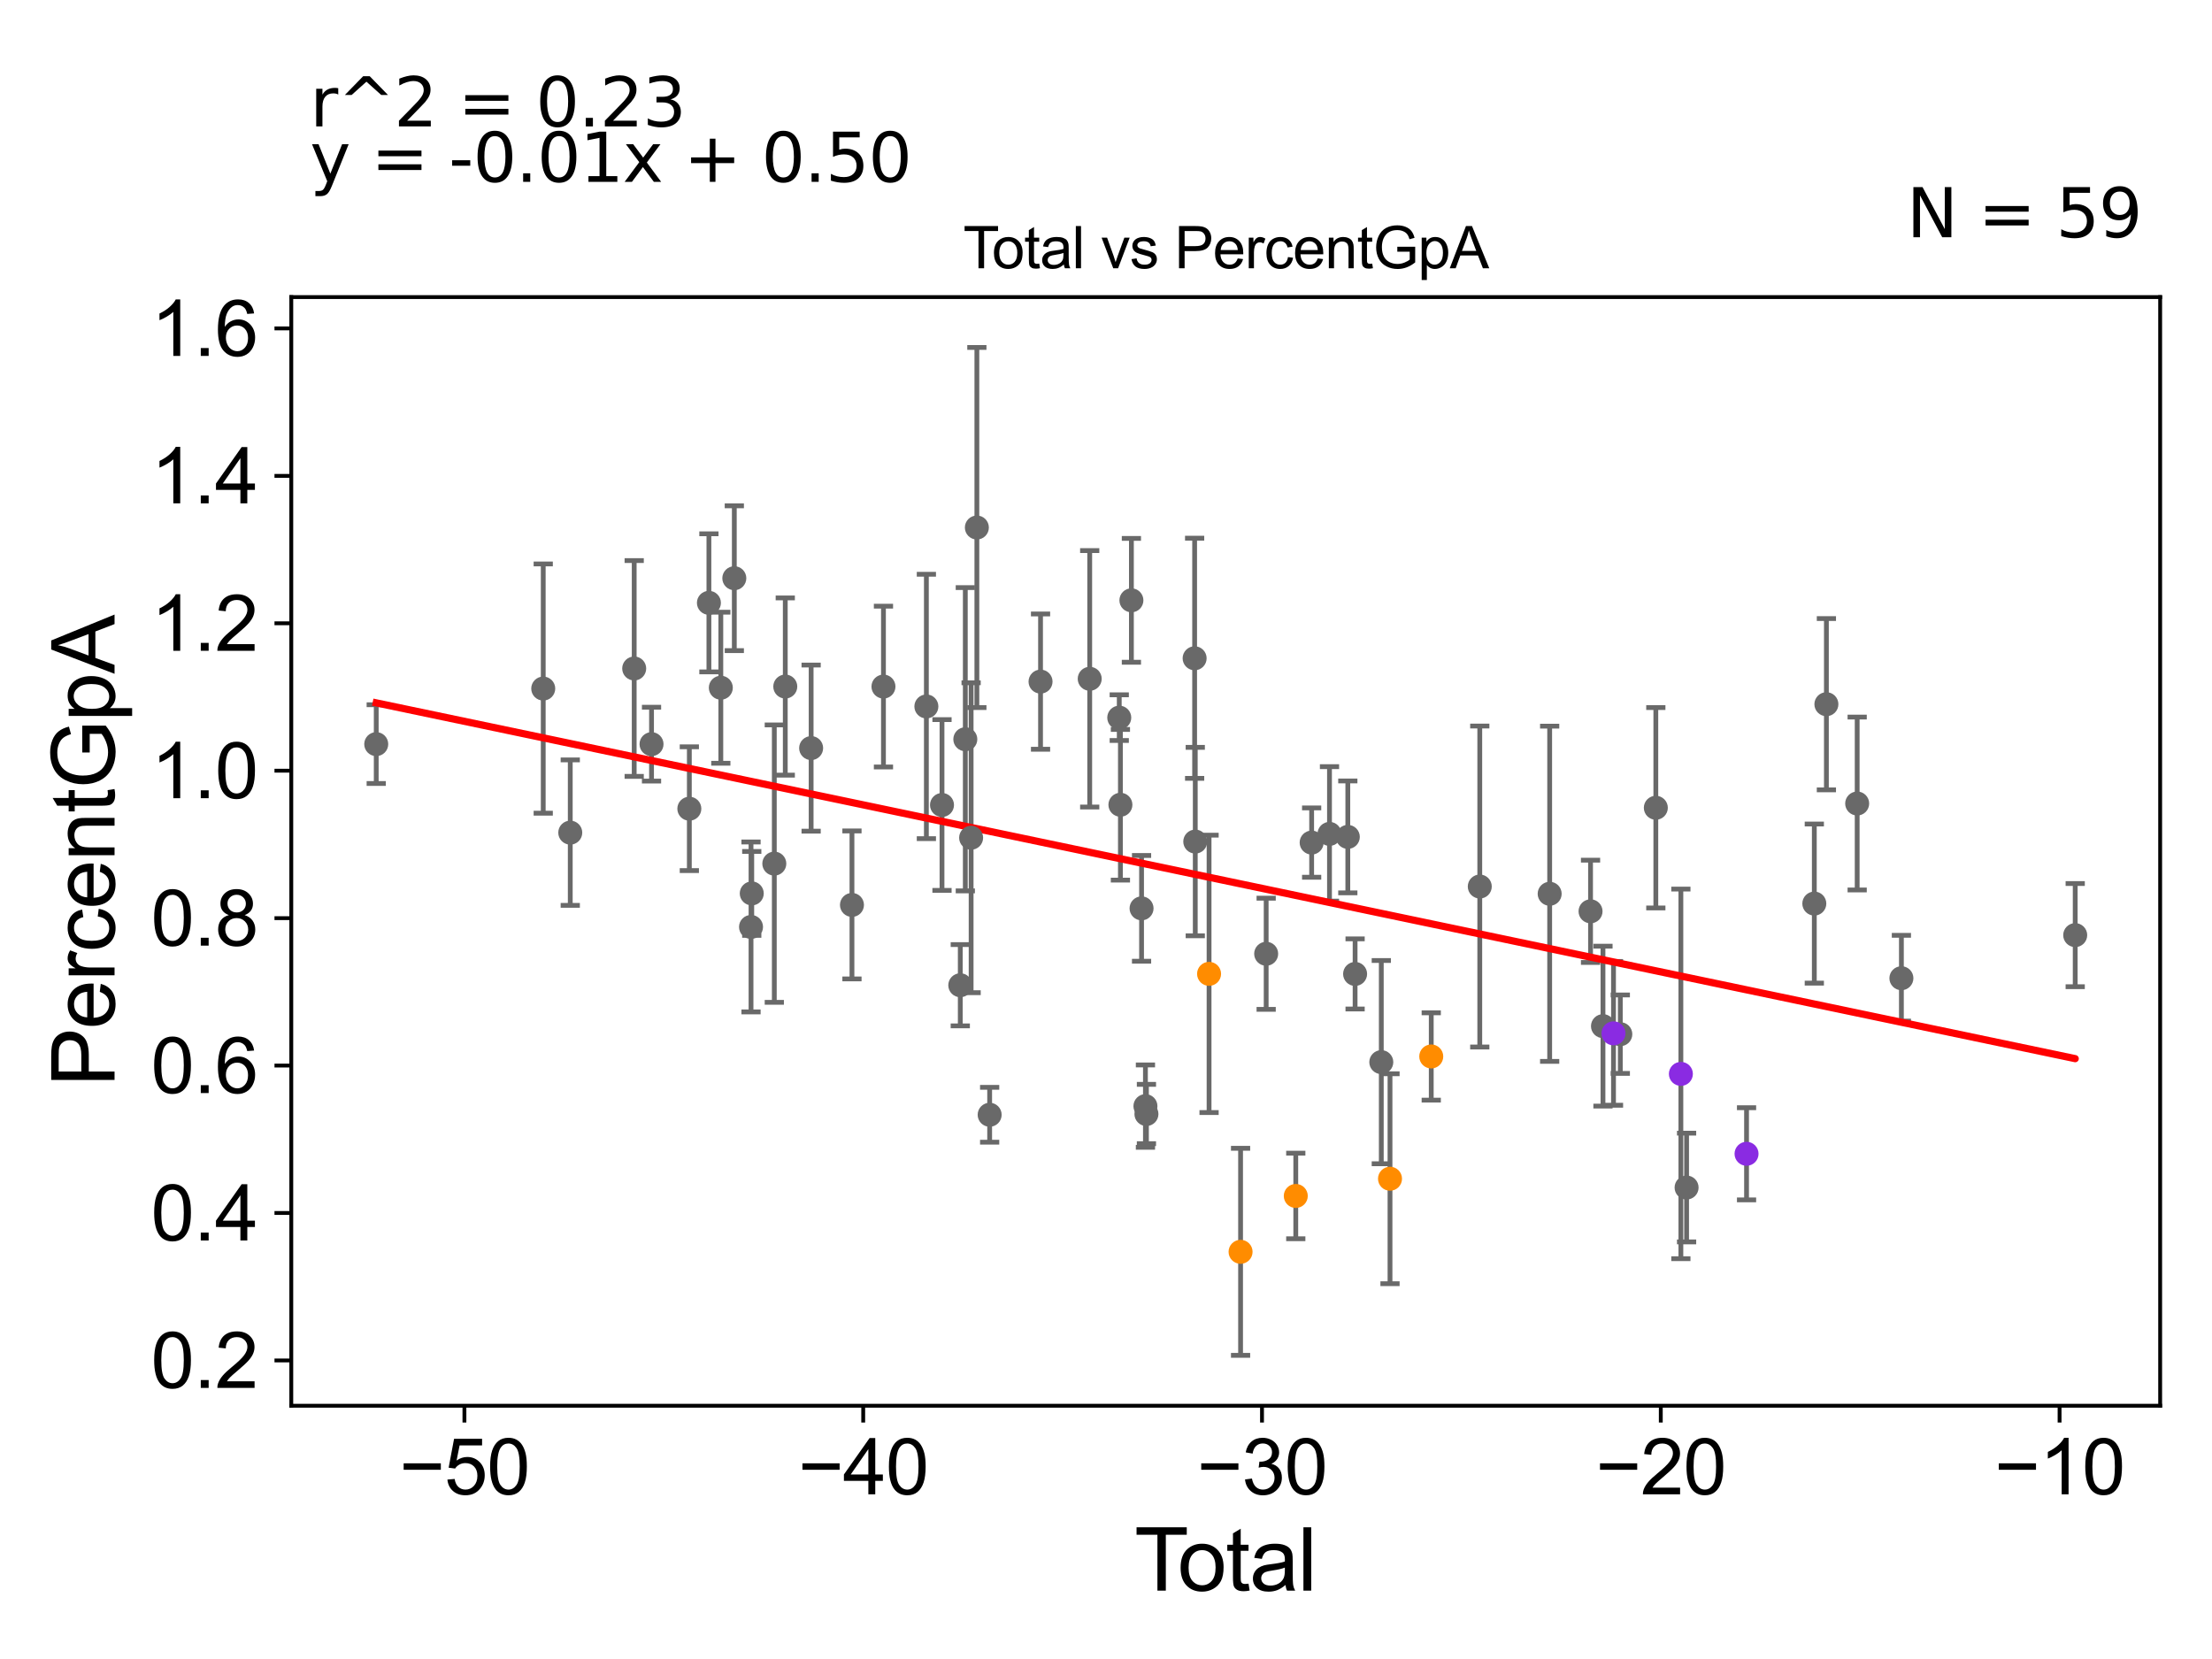 <?xml version="1.0" encoding="utf-8" standalone="no"?>
<!DOCTYPE svg PUBLIC "-//W3C//DTD SVG 1.1//EN"
  "http://www.w3.org/Graphics/SVG/1.1/DTD/svg11.dtd">
<svg xmlns:xlink="http://www.w3.org/1999/xlink" width="460.8pt" height="345.6pt" viewBox="0 0 460.8 345.6" xmlns="http://www.w3.org/2000/svg" version="1.1">
 <defs>
  <style type="text/css">*{stroke-linejoin: round; stroke-linecap: butt}</style>
 </defs>
 <g id="figure_1">
  <g id="patch_1">
   <path d="M 0 345.6 
L 460.8 345.6 
L 460.8 0 
L 0 0 
z
" style="fill: #ffffff"/>
  </g>
  <g id="axes_1">
   <g id="patch_2">
    <path d="M 60.68 292.84 
L 450 292.84 
L 450 61.886 
L 60.68 61.886 
z
" style="fill: #ffffff"/>
   </g>
   <g id="PathCollection_1">
    <defs>
     <path id="m634c1436ba" d="M 0 1.118 
C 0.297 1.118 0.581 1 0.791 0.791 
C 1 0.581 1.118 0.297 1.118 0 
C 1.118 -0.297 1 -0.581 0.791 -0.791 
C 0.581 -1 0.297 -1.118 0 -1.118 
C -0.297 -1.118 -0.581 -1 -0.791 -0.791 
C -1 -0.581 -1.118 -0.297 -1.118 0 
C -1.118 0.297 -1 0.581 -0.791 0.791 
C -0.581 1 -0.297 1.118 0 1.118 
z
" style="stroke: #696969"/>
    </defs>
    <g clip-path="url(#p49f1cdc181)">
     <use xlink:href="#m634c1436ba" x="78.376" y="155.015" style="fill: #696969; stroke: #696969"/>
     <use xlink:href="#m634c1436ba" x="235.692" y="125.057" style="fill: #696969; stroke: #696969"/>
     <use xlink:href="#m634c1436ba" x="237.807" y="189.227" style="fill: #696969; stroke: #696969"/>
     <use xlink:href="#m634c1436ba" x="396.096" y="203.781" style="fill: #696969; stroke: #696969"/>
     <use xlink:href="#m634c1436ba" x="238.824" y="232.071" style="fill: #696969; stroke: #696969"/>
     <use xlink:href="#m634c1436ba" x="248.863" y="137.132" style="fill: #696969; stroke: #696969"/>
     <use xlink:href="#m634c1436ba" x="248.996" y="175.317" style="fill: #696969; stroke: #696969"/>
     <use xlink:href="#m634c1436ba" x="263.766" y="198.688" style="fill: #696969; stroke: #696969"/>
     <use xlink:href="#m634c1436ba" x="273.24" y="175.524" style="fill: #696969; stroke: #696969"/>
     <use xlink:href="#m634c1436ba" x="276.958" y="173.715" style="fill: #696969; stroke: #696969"/>
     <use xlink:href="#m634c1436ba" x="280.774" y="174.341" style="fill: #696969; stroke: #696969"/>
     <use xlink:href="#m634c1436ba" x="233.402" y="167.646" style="fill: #696969; stroke: #696969"/>
     <use xlink:href="#m634c1436ba" x="282.292" y="202.89" style="fill: #696969; stroke: #696969"/>
     <use xlink:href="#m634c1436ba" x="308.264" y="184.68" style="fill: #696969; stroke: #696969"/>
     <use xlink:href="#m634c1436ba" x="322.824" y="186.19" style="fill: #696969; stroke: #696969"/>
     <use xlink:href="#m634c1436ba" x="331.339" y="189.844" style="fill: #696969; stroke: #696969"/>
     <use xlink:href="#m634c1436ba" x="333.929" y="213.762" style="fill: #696969; stroke: #696969"/>
     <use xlink:href="#m634c1436ba" x="337.541" y="215.44" style="fill: #696969; stroke: #696969"/>
     <use xlink:href="#m634c1436ba" x="344.939" y="168.273" style="fill: #696969; stroke: #696969"/>
     <use xlink:href="#m634c1436ba" x="351.347" y="247.387" style="fill: #696969; stroke: #696969"/>
     <use xlink:href="#m634c1436ba" x="377.955" y="188.233" style="fill: #696969; stroke: #696969"/>
     <use xlink:href="#m634c1436ba" x="380.471" y="146.699" style="fill: #696969; stroke: #696969"/>
     <use xlink:href="#m634c1436ba" x="386.883" y="167.387" style="fill: #696969; stroke: #696969"/>
     <use xlink:href="#m634c1436ba" x="287.749" y="221.26" style="fill: #696969; stroke: #696969"/>
     <use xlink:href="#m634c1436ba" x="233.162" y="149.499" style="fill: #696969; stroke: #696969"/>
     <use xlink:href="#m634c1436ba" x="238.615" y="230.427" style="fill: #696969; stroke: #696969"/>
     <use xlink:href="#m634c1436ba" x="216.764" y="141.991" style="fill: #696969; stroke: #696969"/>
     <use xlink:href="#m634c1436ba" x="113.166" y="143.441" style="fill: #696969; stroke: #696969"/>
     <use xlink:href="#m634c1436ba" x="118.796" y="173.454" style="fill: #696969; stroke: #696969"/>
     <use xlink:href="#m634c1436ba" x="132.115" y="139.257" style="fill: #696969; stroke: #696969"/>
     <use xlink:href="#m634c1436ba" x="135.725" y="155.017" style="fill: #696969; stroke: #696969"/>
     <use xlink:href="#m634c1436ba" x="143.602" y="168.468" style="fill: #696969; stroke: #696969"/>
     <use xlink:href="#m634c1436ba" x="147.68" y="125.583" style="fill: #696969; stroke: #696969"/>
     <use xlink:href="#m634c1436ba" x="150.16" y="143.266" style="fill: #696969; stroke: #696969"/>
     <use xlink:href="#m634c1436ba" x="152.971" y="120.453" style="fill: #696969; stroke: #696969"/>
     <use xlink:href="#m634c1436ba" x="156.452" y="193.1" style="fill: #696969; stroke: #696969"/>
     <use xlink:href="#m634c1436ba" x="156.605" y="186.114" style="fill: #696969; stroke: #696969"/>
     <use xlink:href="#m634c1436ba" x="227.007" y="141.405" style="fill: #696969; stroke: #696969"/>
     <use xlink:href="#m634c1436ba" x="161.303" y="179.908" style="fill: #696969; stroke: #696969"/>
     <use xlink:href="#m634c1436ba" x="163.587" y="143.019" style="fill: #696969; stroke: #696969"/>
     <use xlink:href="#m634c1436ba" x="432.304" y="194.803" style="fill: #696969; stroke: #696969"/>
     <use xlink:href="#m634c1436ba" x="177.479" y="188.514" style="fill: #696969; stroke: #696969"/>
     <use xlink:href="#m634c1436ba" x="206.163" y="232.225" style="fill: #696969; stroke: #696969"/>
     <use xlink:href="#m634c1436ba" x="203.499" y="109.893" style="fill: #696969; stroke: #696969"/>
     <use xlink:href="#m634c1436ba" x="202.302" y="174.518" style="fill: #696969; stroke: #696969"/>
     <use xlink:href="#m634c1436ba" x="201.092" y="153.997" style="fill: #696969; stroke: #696969"/>
     <use xlink:href="#m634c1436ba" x="200.044" y="205.243" style="fill: #696969; stroke: #696969"/>
     <use xlink:href="#m634c1436ba" x="168.974" y="155.84" style="fill: #696969; stroke: #696969"/>
     <use xlink:href="#m634c1436ba" x="196.236" y="167.693" style="fill: #696969; stroke: #696969"/>
     <use xlink:href="#m634c1436ba" x="192.981" y="147.166" style="fill: #696969; stroke: #696969"/>
     <use xlink:href="#m634c1436ba" x="184.041" y="143.025" style="fill: #696969; stroke: #696969"/>
    </g>
   </g>
   <g id="PathCollection_2">
    <defs>
     <path id="m85d753daff" d="M 0 1.118 
C 0.297 1.118 0.581 1 0.791 0.791 
C 1 0.581 1.118 0.297 1.118 0 
C 1.118 -0.297 1 -0.581 0.791 -0.791 
C 0.581 -1 0.297 -1.118 0 -1.118 
C -0.297 -1.118 -0.581 -1 -0.791 -0.791 
C -1 -0.581 -1.118 -0.297 -1.118 0 
C -1.118 0.297 -1 0.581 -0.791 0.791 
C -0.581 1 -0.297 1.118 0 1.118 
z
" style="stroke: #ff8c00"/>
    </defs>
    <g clip-path="url(#p49f1cdc181)">
     <use xlink:href="#m85d753daff" x="251.871" y="202.871" style="fill: #ff8c00; stroke: #ff8c00"/>
     <use xlink:href="#m85d753daff" x="258.434" y="260.776" style="fill: #ff8c00; stroke: #ff8c00"/>
     <use xlink:href="#m85d753daff" x="269.934" y="249.138" style="fill: #ff8c00; stroke: #ff8c00"/>
     <use xlink:href="#m85d753daff" x="298.155" y="220.08" style="fill: #ff8c00; stroke: #ff8c00"/>
     <use xlink:href="#m85d753daff" x="289.564" y="245.551" style="fill: #ff8c00; stroke: #ff8c00"/>
    </g>
   </g>
   <g id="PathCollection_3">
    <defs>
     <path id="m7fbcb851d9" d="M 0 1.118 
C 0.297 1.118 0.581 1 0.791 0.791 
C 1 0.581 1.118 0.297 1.118 0 
C 1.118 -0.297 1 -0.581 0.791 -0.791 
C 0.581 -1 0.297 -1.118 0 -1.118 
C -0.297 -1.118 -0.581 -1 -0.791 -0.791 
C -1 -0.581 -1.118 -0.297 -1.118 0 
C -1.118 0.297 -1 0.581 -0.791 0.791 
C -0.581 1 -0.297 1.118 0 1.118 
z
" style="stroke: #8a2be2"/>
    </defs>
    <g clip-path="url(#p49f1cdc181)">
     <use xlink:href="#m7fbcb851d9" x="350.158" y="223.712" style="fill: #8a2be2; stroke: #8a2be2"/>
     <use xlink:href="#m7fbcb851d9" x="363.837" y="240.356" style="fill: #8a2be2; stroke: #8a2be2"/>
     <use xlink:href="#m7fbcb851d9" x="336.122" y="215.263" style="fill: #8a2be2; stroke: #8a2be2"/>
    </g>
   </g>
   <g id="matplotlib.axis_1">
    <g id="xtick_1">
     <g id="line2d_1">
      <defs>
       <path id="m1d323d3bdf" d="M 0 0 
L 0 3.5 
" style="stroke: #000000; stroke-width: 0.8"/>
      </defs>
      <g>
       <use xlink:href="#m1d323d3bdf" x="96.748" y="292.84" style="stroke: #000000; stroke-width: 0.8"/>
      </g>
     </g>
     <g id="text_1">
      <!-- −50 -->
      <g transform="translate(83.178 311.293)scale(0.16 -0.16)">
       <defs>
        <path id="ArialMT-2212" d="M 3381 1997 
L 356 1997 
L 356 2522 
L 3381 2522 
L 3381 1997 
z
" transform="scale(0.016)"/>
        <path id="ArialMT-35" d="M 266 1200 
L 856 1250 
Q 922 819 1161 601 
Q 1400 384 1738 384 
Q 2144 384 2425 690 
Q 2706 997 2706 1503 
Q 2706 1984 2436 2262 
Q 2166 2541 1728 2541 
Q 1456 2541 1237 2417 
Q 1019 2294 894 2097 
L 366 2166 
L 809 4519 
L 3088 4519 
L 3088 3981 
L 1259 3981 
L 1013 2750 
Q 1425 3038 1878 3038 
Q 2478 3038 2890 2622 
Q 3303 2206 3303 1553 
Q 3303 931 2941 478 
Q 2500 -78 1738 -78 
Q 1113 -78 717 272 
Q 322 622 266 1200 
z
" transform="scale(0.016)"/>
        <path id="ArialMT-30" d="M 266 2259 
Q 266 3072 433 3567 
Q 600 4063 929 4331 
Q 1259 4600 1759 4600 
Q 2128 4600 2406 4451 
Q 2684 4303 2865 4023 
Q 3047 3744 3150 3342 
Q 3253 2941 3253 2259 
Q 3253 1453 3087 958 
Q 2922 463 2592 192 
Q 2263 -78 1759 -78 
Q 1097 -78 719 397 
Q 266 969 266 2259 
z
M 844 2259 
Q 844 1131 1108 757 
Q 1372 384 1759 384 
Q 2147 384 2411 759 
Q 2675 1134 2675 2259 
Q 2675 3391 2411 3762 
Q 2147 4134 1753 4134 
Q 1366 4134 1134 3806 
Q 844 3388 844 2259 
z
" transform="scale(0.016)"/>
       </defs>
       <use xlink:href="#ArialMT-2212"/>
       <use xlink:href="#ArialMT-35" x="58.398"/>
       <use xlink:href="#ArialMT-30" x="114.014"/>
      </g>
     </g>
    </g>
    <g id="xtick_2">
     <g id="line2d_2">
      <g>
       <use xlink:href="#m1d323d3bdf" x="179.823" y="292.84" style="stroke: #000000; stroke-width: 0.8"/>
      </g>
     </g>
     <g id="text_2">
      <!-- −40 -->
      <g transform="translate(166.253 311.293)scale(0.16 -0.16)">
       <defs>
        <path id="ArialMT-34" d="M 2069 0 
L 2069 1097 
L 81 1097 
L 81 1613 
L 2172 4581 
L 2631 4581 
L 2631 1613 
L 3250 1613 
L 3250 1097 
L 2631 1097 
L 2631 0 
L 2069 0 
z
M 2069 1613 
L 2069 3678 
L 634 1613 
L 2069 1613 
z
" transform="scale(0.016)"/>
       </defs>
       <use xlink:href="#ArialMT-2212"/>
       <use xlink:href="#ArialMT-34" x="58.398"/>
       <use xlink:href="#ArialMT-30" x="114.014"/>
      </g>
     </g>
    </g>
    <g id="xtick_3">
     <g id="line2d_3">
      <g>
       <use xlink:href="#m1d323d3bdf" x="262.898" y="292.84" style="stroke: #000000; stroke-width: 0.8"/>
      </g>
     </g>
     <g id="text_3">
      <!-- −30 -->
      <g transform="translate(249.328 311.293)scale(0.16 -0.16)">
       <defs>
        <path id="ArialMT-33" d="M 269 1209 
L 831 1284 
Q 928 806 1161 595 
Q 1394 384 1728 384 
Q 2125 384 2398 659 
Q 2672 934 2672 1341 
Q 2672 1728 2419 1979 
Q 2166 2231 1775 2231 
Q 1616 2231 1378 2169 
L 1441 2663 
Q 1497 2656 1531 2656 
Q 1891 2656 2178 2843 
Q 2466 3031 2466 3422 
Q 2466 3731 2256 3934 
Q 2047 4138 1716 4138 
Q 1388 4138 1169 3931 
Q 950 3725 888 3313 
L 325 3413 
Q 428 3978 793 4289 
Q 1159 4600 1703 4600 
Q 2078 4600 2393 4439 
Q 2709 4278 2876 4000 
Q 3044 3722 3044 3409 
Q 3044 3113 2884 2869 
Q 2725 2625 2413 2481 
Q 2819 2388 3044 2092 
Q 3269 1797 3269 1353 
Q 3269 753 2831 336 
Q 2394 -81 1725 -81 
Q 1122 -81 723 278 
Q 325 638 269 1209 
z
" transform="scale(0.016)"/>
       </defs>
       <use xlink:href="#ArialMT-2212"/>
       <use xlink:href="#ArialMT-33" x="58.398"/>
       <use xlink:href="#ArialMT-30" x="114.014"/>
      </g>
     </g>
    </g>
    <g id="xtick_4">
     <g id="line2d_4">
      <g>
       <use xlink:href="#m1d323d3bdf" x="345.973" y="292.84" style="stroke: #000000; stroke-width: 0.8"/>
      </g>
     </g>
     <g id="text_4">
      <!-- −20 -->
      <g transform="translate(332.403 311.293)scale(0.16 -0.16)">
       <defs>
        <path id="ArialMT-32" d="M 3222 541 
L 3222 0 
L 194 0 
Q 188 203 259 391 
Q 375 700 629 1000 
Q 884 1300 1366 1694 
Q 2113 2306 2375 2664 
Q 2638 3022 2638 3341 
Q 2638 3675 2398 3904 
Q 2159 4134 1775 4134 
Q 1369 4134 1125 3890 
Q 881 3647 878 3216 
L 300 3275 
Q 359 3922 746 4261 
Q 1134 4600 1788 4600 
Q 2447 4600 2831 4234 
Q 3216 3869 3216 3328 
Q 3216 3053 3103 2787 
Q 2991 2522 2730 2228 
Q 2469 1934 1863 1422 
Q 1356 997 1212 845 
Q 1069 694 975 541 
L 3222 541 
z
" transform="scale(0.016)"/>
       </defs>
       <use xlink:href="#ArialMT-2212"/>
       <use xlink:href="#ArialMT-32" x="58.398"/>
       <use xlink:href="#ArialMT-30" x="114.014"/>
      </g>
     </g>
    </g>
    <g id="xtick_5">
     <g id="line2d_5">
      <g>
       <use xlink:href="#m1d323d3bdf" x="429.047" y="292.84" style="stroke: #000000; stroke-width: 0.8"/>
      </g>
     </g>
     <g id="text_5">
      <!-- −10 -->
      <g transform="translate(415.477 311.293)scale(0.16 -0.16)">
       <defs>
        <path id="ArialMT-31" d="M 2384 0 
L 1822 0 
L 1822 3584 
Q 1619 3391 1289 3197 
Q 959 3003 697 2906 
L 697 3450 
Q 1169 3672 1522 3987 
Q 1875 4303 2022 4600 
L 2384 4600 
L 2384 0 
z
" transform="scale(0.016)"/>
       </defs>
       <use xlink:href="#ArialMT-2212"/>
       <use xlink:href="#ArialMT-31" x="58.398"/>
       <use xlink:href="#ArialMT-30" x="114.014"/>
      </g>
     </g>
    </g>
    <g id="text_6">
     <!-- Total -->
     <g transform="translate(236.335 331.357)scale(0.18 -0.18)">
      <defs>
       <path id="ArialMT-54" d="M 1659 0 
L 1659 4041 
L 150 4041 
L 150 4581 
L 3781 4581 
L 3781 4041 
L 2266 4041 
L 2266 0 
L 1659 0 
z
" transform="scale(0.016)"/>
       <path id="ArialMT-6f" d="M 213 1659 
Q 213 2581 725 3025 
Q 1153 3394 1769 3394 
Q 2453 3394 2887 2945 
Q 3322 2497 3322 1706 
Q 3322 1066 3130 698 
Q 2938 331 2570 128 
Q 2203 -75 1769 -75 
Q 1072 -75 642 372 
Q 213 819 213 1659 
z
M 791 1659 
Q 791 1022 1069 705 
Q 1347 388 1769 388 
Q 2188 388 2466 706 
Q 2744 1025 2744 1678 
Q 2744 2294 2464 2611 
Q 2184 2928 1769 2928 
Q 1347 2928 1069 2612 
Q 791 2297 791 1659 
z
" transform="scale(0.016)"/>
       <path id="ArialMT-74" d="M 1650 503 
L 1731 6 
Q 1494 -44 1306 -44 
Q 1000 -44 831 53 
Q 663 150 594 308 
Q 525 466 525 972 
L 525 2881 
L 113 2881 
L 113 3319 
L 525 3319 
L 525 4141 
L 1084 4478 
L 1084 3319 
L 1650 3319 
L 1650 2881 
L 1084 2881 
L 1084 941 
Q 1084 700 1114 631 
Q 1144 563 1211 522 
Q 1278 481 1403 481 
Q 1497 481 1650 503 
z
" transform="scale(0.016)"/>
       <path id="ArialMT-61" d="M 2588 409 
Q 2275 144 1986 34 
Q 1697 -75 1366 -75 
Q 819 -75 525 192 
Q 231 459 231 875 
Q 231 1119 342 1320 
Q 453 1522 633 1644 
Q 813 1766 1038 1828 
Q 1203 1872 1538 1913 
Q 2219 1994 2541 2106 
Q 2544 2222 2544 2253 
Q 2544 2597 2384 2738 
Q 2169 2928 1744 2928 
Q 1347 2928 1158 2789 
Q 969 2650 878 2297 
L 328 2372 
Q 403 2725 575 2942 
Q 747 3159 1072 3276 
Q 1397 3394 1825 3394 
Q 2250 3394 2515 3294 
Q 2781 3194 2906 3042 
Q 3031 2891 3081 2659 
Q 3109 2516 3109 2141 
L 3109 1391 
Q 3109 606 3145 398 
Q 3181 191 3288 0 
L 2700 0 
Q 2613 175 2588 409 
z
M 2541 1666 
Q 2234 1541 1622 1453 
Q 1275 1403 1131 1340 
Q 988 1278 909 1158 
Q 831 1038 831 891 
Q 831 666 1001 516 
Q 1172 366 1500 366 
Q 1825 366 2078 508 
Q 2331 650 2450 897 
Q 2541 1088 2541 1459 
L 2541 1666 
z
" transform="scale(0.016)"/>
       <path id="ArialMT-6c" d="M 409 0 
L 409 4581 
L 972 4581 
L 972 0 
L 409 0 
z
" transform="scale(0.016)"/>
      </defs>
      <use xlink:href="#ArialMT-54"/>
      <use xlink:href="#ArialMT-6f" x="49.959"/>
      <use xlink:href="#ArialMT-74" x="105.574"/>
      <use xlink:href="#ArialMT-61" x="133.357"/>
      <use xlink:href="#ArialMT-6c" x="188.973"/>
     </g>
    </g>
   </g>
   <g id="matplotlib.axis_2">
    <g id="ytick_1">
     <g id="line2d_6">
      <defs>
       <path id="m35213c6827" d="M 0 0 
L -3.5 0 
" style="stroke: #000000; stroke-width: 0.8"/>
      </defs>
      <g>
       <use xlink:href="#m35213c6827" x="60.68" y="283.401" style="stroke: #000000; stroke-width: 0.8"/>
      </g>
     </g>
     <g id="text_7">
      <!-- 0.2 -->
      <g transform="translate(31.44 289.127)scale(0.16 -0.16)">
       <defs>
        <path id="ArialMT-2e" d="M 581 0 
L 581 641 
L 1222 641 
L 1222 0 
L 581 0 
z
" transform="scale(0.016)"/>
       </defs>
       <use xlink:href="#ArialMT-30"/>
       <use xlink:href="#ArialMT-2e" x="55.615"/>
       <use xlink:href="#ArialMT-32" x="83.398"/>
      </g>
     </g>
    </g>
    <g id="ytick_2">
     <g id="line2d_7">
      <g>
       <use xlink:href="#m35213c6827" x="60.68" y="252.689" style="stroke: #000000; stroke-width: 0.8"/>
      </g>
     </g>
     <g id="text_8">
      <!-- 0.4 -->
      <g transform="translate(31.44 258.415)scale(0.16 -0.16)">
       <use xlink:href="#ArialMT-30"/>
       <use xlink:href="#ArialMT-2e" x="55.615"/>
       <use xlink:href="#ArialMT-34" x="83.398"/>
      </g>
     </g>
    </g>
    <g id="ytick_3">
     <g id="line2d_8">
      <g>
       <use xlink:href="#m35213c6827" x="60.68" y="221.977" style="stroke: #000000; stroke-width: 0.8"/>
      </g>
     </g>
     <g id="text_9">
      <!-- 0.6 -->
      <g transform="translate(31.44 227.703)scale(0.16 -0.16)">
       <defs>
        <path id="ArialMT-36" d="M 3184 3459 
L 2625 3416 
Q 2550 3747 2413 3897 
Q 2184 4138 1850 4138 
Q 1581 4138 1378 3988 
Q 1113 3794 959 3422 
Q 806 3050 800 2363 
Q 1003 2672 1297 2822 
Q 1591 2972 1913 2972 
Q 2475 2972 2870 2558 
Q 3266 2144 3266 1488 
Q 3266 1056 3080 686 
Q 2894 316 2569 119 
Q 2244 -78 1831 -78 
Q 1128 -78 684 439 
Q 241 956 241 2144 
Q 241 3472 731 4075 
Q 1159 4600 1884 4600 
Q 2425 4600 2770 4297 
Q 3116 3994 3184 3459 
z
M 888 1484 
Q 888 1194 1011 928 
Q 1134 663 1356 523 
Q 1578 384 1822 384 
Q 2178 384 2434 671 
Q 2691 959 2691 1453 
Q 2691 1928 2437 2201 
Q 2184 2475 1800 2475 
Q 1419 2475 1153 2201 
Q 888 1928 888 1484 
z
" transform="scale(0.016)"/>
       </defs>
       <use xlink:href="#ArialMT-30"/>
       <use xlink:href="#ArialMT-2e" x="55.615"/>
       <use xlink:href="#ArialMT-36" x="83.398"/>
      </g>
     </g>
    </g>
    <g id="ytick_4">
     <g id="line2d_9">
      <g>
       <use xlink:href="#m35213c6827" x="60.68" y="191.265" style="stroke: #000000; stroke-width: 0.8"/>
      </g>
     </g>
     <g id="text_10">
      <!-- 0.8 -->
      <g transform="translate(31.44 196.991)scale(0.16 -0.16)">
       <defs>
        <path id="ArialMT-38" d="M 1131 2484 
Q 781 2613 612 2850 
Q 444 3088 444 3419 
Q 444 3919 803 4259 
Q 1163 4600 1759 4600 
Q 2359 4600 2725 4251 
Q 3091 3903 3091 3403 
Q 3091 3084 2923 2848 
Q 2756 2613 2416 2484 
Q 2838 2347 3058 2040 
Q 3278 1734 3278 1309 
Q 3278 722 2862 322 
Q 2447 -78 1769 -78 
Q 1091 -78 675 323 
Q 259 725 259 1325 
Q 259 1772 486 2073 
Q 713 2375 1131 2484 
z
M 1019 3438 
Q 1019 3113 1228 2906 
Q 1438 2700 1772 2700 
Q 2097 2700 2305 2904 
Q 2513 3109 2513 3406 
Q 2513 3716 2298 3927 
Q 2084 4138 1766 4138 
Q 1444 4138 1231 3931 
Q 1019 3725 1019 3438 
z
M 838 1322 
Q 838 1081 952 856 
Q 1066 631 1291 507 
Q 1516 384 1775 384 
Q 2178 384 2440 643 
Q 2703 903 2703 1303 
Q 2703 1709 2433 1975 
Q 2163 2241 1756 2241 
Q 1359 2241 1098 1978 
Q 838 1716 838 1322 
z
" transform="scale(0.016)"/>
       </defs>
       <use xlink:href="#ArialMT-30"/>
       <use xlink:href="#ArialMT-2e" x="55.615"/>
       <use xlink:href="#ArialMT-38" x="83.398"/>
      </g>
     </g>
    </g>
    <g id="ytick_5">
     <g id="line2d_10">
      <g>
       <use xlink:href="#m35213c6827" x="60.68" y="160.553" style="stroke: #000000; stroke-width: 0.8"/>
      </g>
     </g>
     <g id="text_11">
      <!-- 1.0 -->
      <g transform="translate(31.44 166.279)scale(0.16 -0.16)">
       <use xlink:href="#ArialMT-31"/>
       <use xlink:href="#ArialMT-2e" x="55.615"/>
       <use xlink:href="#ArialMT-30" x="83.398"/>
      </g>
     </g>
    </g>
    <g id="ytick_6">
     <g id="line2d_11">
      <g>
       <use xlink:href="#m35213c6827" x="60.68" y="129.841" style="stroke: #000000; stroke-width: 0.8"/>
      </g>
     </g>
     <g id="text_12">
      <!-- 1.2 -->
      <g transform="translate(31.44 135.567)scale(0.16 -0.16)">
       <use xlink:href="#ArialMT-31"/>
       <use xlink:href="#ArialMT-2e" x="55.615"/>
       <use xlink:href="#ArialMT-32" x="83.398"/>
      </g>
     </g>
    </g>
    <g id="ytick_7">
     <g id="line2d_12">
      <g>
       <use xlink:href="#m35213c6827" x="60.68" y="99.129" style="stroke: #000000; stroke-width: 0.8"/>
      </g>
     </g>
     <g id="text_13">
      <!-- 1.4 -->
      <g transform="translate(31.44 104.856)scale(0.16 -0.16)">
       <use xlink:href="#ArialMT-31"/>
       <use xlink:href="#ArialMT-2e" x="55.615"/>
       <use xlink:href="#ArialMT-34" x="83.398"/>
      </g>
     </g>
    </g>
    <g id="ytick_8">
     <g id="line2d_13">
      <g>
       <use xlink:href="#m35213c6827" x="60.68" y="68.417" style="stroke: #000000; stroke-width: 0.8"/>
      </g>
     </g>
     <g id="text_14">
      <!-- 1.6 -->
      <g transform="translate(31.44 74.144)scale(0.16 -0.16)">
       <use xlink:href="#ArialMT-31"/>
       <use xlink:href="#ArialMT-2e" x="55.615"/>
       <use xlink:href="#ArialMT-36" x="83.398"/>
      </g>
     </g>
    </g>
    <g id="text_15">
     <!-- PercentGpA -->
     <g transform="translate(23.863 226.386)rotate(-90)scale(0.18 -0.18)">
      <defs>
       <path id="ArialMT-50" d="M 494 0 
L 494 4581 
L 2222 4581 
Q 2678 4581 2919 4538 
Q 3256 4481 3484 4323 
Q 3713 4166 3852 3881 
Q 3991 3597 3991 3256 
Q 3991 2672 3619 2267 
Q 3247 1863 2275 1863 
L 1100 1863 
L 1100 0 
L 494 0 
z
M 1100 2403 
L 2284 2403 
Q 2872 2403 3119 2622 
Q 3366 2841 3366 3238 
Q 3366 3525 3220 3729 
Q 3075 3934 2838 4000 
Q 2684 4041 2272 4041 
L 1100 4041 
L 1100 2403 
z
" transform="scale(0.016)"/>
       <path id="ArialMT-65" d="M 2694 1069 
L 3275 997 
Q 3138 488 2766 206 
Q 2394 -75 1816 -75 
Q 1088 -75 661 373 
Q 234 822 234 1631 
Q 234 2469 665 2931 
Q 1097 3394 1784 3394 
Q 2450 3394 2872 2941 
Q 3294 2488 3294 1666 
Q 3294 1616 3291 1516 
L 816 1516 
Q 847 969 1125 678 
Q 1403 388 1819 388 
Q 2128 388 2347 550 
Q 2566 713 2694 1069 
z
M 847 1978 
L 2700 1978 
Q 2663 2397 2488 2606 
Q 2219 2931 1791 2931 
Q 1403 2931 1139 2672 
Q 875 2413 847 1978 
z
" transform="scale(0.016)"/>
       <path id="ArialMT-72" d="M 416 0 
L 416 3319 
L 922 3319 
L 922 2816 
Q 1116 3169 1280 3281 
Q 1444 3394 1641 3394 
Q 1925 3394 2219 3213 
L 2025 2691 
Q 1819 2813 1613 2813 
Q 1428 2813 1281 2702 
Q 1134 2591 1072 2394 
Q 978 2094 978 1738 
L 978 0 
L 416 0 
z
" transform="scale(0.016)"/>
       <path id="ArialMT-63" d="M 2588 1216 
L 3141 1144 
Q 3050 572 2676 248 
Q 2303 -75 1759 -75 
Q 1078 -75 664 370 
Q 250 816 250 1647 
Q 250 2184 428 2587 
Q 606 2991 970 3192 
Q 1334 3394 1763 3394 
Q 2303 3394 2647 3120 
Q 2991 2847 3088 2344 
L 2541 2259 
Q 2463 2594 2264 2762 
Q 2066 2931 1784 2931 
Q 1359 2931 1093 2626 
Q 828 2322 828 1663 
Q 828 994 1084 691 
Q 1341 388 1753 388 
Q 2084 388 2306 591 
Q 2528 794 2588 1216 
z
" transform="scale(0.016)"/>
       <path id="ArialMT-6e" d="M 422 0 
L 422 3319 
L 928 3319 
L 928 2847 
Q 1294 3394 1984 3394 
Q 2284 3394 2536 3286 
Q 2788 3178 2913 3003 
Q 3038 2828 3088 2588 
Q 3119 2431 3119 2041 
L 3119 0 
L 2556 0 
L 2556 2019 
Q 2556 2363 2490 2533 
Q 2425 2703 2258 2804 
Q 2091 2906 1866 2906 
Q 1506 2906 1245 2678 
Q 984 2450 984 1813 
L 984 0 
L 422 0 
z
" transform="scale(0.016)"/>
       <path id="ArialMT-47" d="M 2638 1797 
L 2638 2334 
L 4578 2338 
L 4578 638 
Q 4131 281 3656 101 
Q 3181 -78 2681 -78 
Q 2006 -78 1454 211 
Q 903 500 622 1047 
Q 341 1594 341 2269 
Q 341 2938 620 3517 
Q 900 4097 1425 4378 
Q 1950 4659 2634 4659 
Q 3131 4659 3532 4498 
Q 3934 4338 4162 4050 
Q 4391 3763 4509 3300 
L 3963 3150 
Q 3859 3500 3706 3700 
Q 3553 3900 3268 4020 
Q 2984 4141 2638 4141 
Q 2222 4141 1919 4014 
Q 1616 3888 1430 3681 
Q 1244 3475 1141 3228 
Q 966 2803 966 2306 
Q 966 1694 1177 1281 
Q 1388 869 1791 669 
Q 2194 469 2647 469 
Q 3041 469 3416 620 
Q 3791 772 3984 944 
L 3984 1797 
L 2638 1797 
z
" transform="scale(0.016)"/>
       <path id="ArialMT-70" d="M 422 -1272 
L 422 3319 
L 934 3319 
L 934 2888 
Q 1116 3141 1344 3267 
Q 1572 3394 1897 3394 
Q 2322 3394 2647 3175 
Q 2972 2956 3137 2557 
Q 3303 2159 3303 1684 
Q 3303 1175 3120 767 
Q 2938 359 2589 142 
Q 2241 -75 1856 -75 
Q 1575 -75 1351 44 
Q 1128 163 984 344 
L 984 -1272 
L 422 -1272 
z
M 931 1641 
Q 931 1000 1190 694 
Q 1450 388 1819 388 
Q 2194 388 2461 705 
Q 2728 1022 2728 1688 
Q 2728 2322 2467 2637 
Q 2206 2953 1844 2953 
Q 1484 2953 1207 2617 
Q 931 2281 931 1641 
z
" transform="scale(0.016)"/>
       <path id="ArialMT-41" d="M -9 0 
L 1750 4581 
L 2403 4581 
L 4278 0 
L 3588 0 
L 3053 1388 
L 1138 1388 
L 634 0 
L -9 0 
z
M 1313 1881 
L 2866 1881 
L 2388 3150 
Q 2169 3728 2063 4100 
Q 1975 3659 1816 3225 
L 1313 1881 
z
" transform="scale(0.016)"/>
      </defs>
      <use xlink:href="#ArialMT-50"/>
      <use xlink:href="#ArialMT-65" x="66.699"/>
      <use xlink:href="#ArialMT-72" x="122.314"/>
      <use xlink:href="#ArialMT-63" x="155.615"/>
      <use xlink:href="#ArialMT-65" x="205.615"/>
      <use xlink:href="#ArialMT-6e" x="261.23"/>
      <use xlink:href="#ArialMT-74" x="316.846"/>
      <use xlink:href="#ArialMT-47" x="344.629"/>
      <use xlink:href="#ArialMT-70" x="422.412"/>
      <use xlink:href="#ArialMT-41" x="478.027"/>
     </g>
    </g>
   </g>
   <g id="LineCollection_1">
    <path d="M 78.376 163.217 
L 78.376 146.813 
" clip-path="url(#p49f1cdc181)" style="fill: none; stroke: #696969"/>
    <path d="M 235.692 137.958 
L 235.692 112.156 
" clip-path="url(#p49f1cdc181)" style="fill: none; stroke: #696969"/>
    <path d="M 237.807 200.241 
L 237.807 178.213 
" clip-path="url(#p49f1cdc181)" style="fill: none; stroke: #696969"/>
    <path d="M 396.096 212.719 
L 396.096 194.843 
" clip-path="url(#p49f1cdc181)" style="fill: none; stroke: #696969"/>
    <path d="M 238.824 238.249 
L 238.824 225.892 
" clip-path="url(#p49f1cdc181)" style="fill: none; stroke: #696969"/>
    <path d="M 248.863 162.145 
L 248.863 112.118 
" clip-path="url(#p49f1cdc181)" style="fill: none; stroke: #696969"/>
    <path d="M 248.996 194.946 
L 248.996 155.689 
" clip-path="url(#p49f1cdc181)" style="fill: none; stroke: #696969"/>
    <path d="M 263.766 210.268 
L 263.766 187.108 
" clip-path="url(#p49f1cdc181)" style="fill: none; stroke: #696969"/>
    <path d="M 273.24 182.748 
L 273.24 168.299 
" clip-path="url(#p49f1cdc181)" style="fill: none; stroke: #696969"/>
    <path d="M 276.958 187.721 
L 276.958 159.709 
" clip-path="url(#p49f1cdc181)" style="fill: none; stroke: #696969"/>
    <path d="M 280.774 185.997 
L 280.774 162.685 
" clip-path="url(#p49f1cdc181)" style="fill: none; stroke: #696969"/>
    <path d="M 233.402 183.339 
L 233.402 151.953 
" clip-path="url(#p49f1cdc181)" style="fill: none; stroke: #696969"/>
    <path d="M 282.292 210.195 
L 282.292 195.585 
" clip-path="url(#p49f1cdc181)" style="fill: none; stroke: #696969"/>
    <path d="M 308.264 218.11 
L 308.264 151.25 
" clip-path="url(#p49f1cdc181)" style="fill: none; stroke: #696969"/>
    <path d="M 322.824 221.106 
L 322.824 151.274 
" clip-path="url(#p49f1cdc181)" style="fill: none; stroke: #696969"/>
    <path d="M 331.339 200.497 
L 331.339 179.192 
" clip-path="url(#p49f1cdc181)" style="fill: none; stroke: #696969"/>
    <path d="M 333.929 230.42 
L 333.929 197.103 
" clip-path="url(#p49f1cdc181)" style="fill: none; stroke: #696969"/>
    <path d="M 337.541 223.609 
L 337.541 207.271 
" clip-path="url(#p49f1cdc181)" style="fill: none; stroke: #696969"/>
    <path d="M 344.939 189.144 
L 344.939 147.401 
" clip-path="url(#p49f1cdc181)" style="fill: none; stroke: #696969"/>
    <path d="M 351.347 258.713 
L 351.347 236.06 
" clip-path="url(#p49f1cdc181)" style="fill: none; stroke: #696969"/>
    <path d="M 377.955 204.805 
L 377.955 171.661 
" clip-path="url(#p49f1cdc181)" style="fill: none; stroke: #696969"/>
    <path d="M 380.471 164.544 
L 380.471 128.855 
" clip-path="url(#p49f1cdc181)" style="fill: none; stroke: #696969"/>
    <path d="M 386.883 185.395 
L 386.883 149.38 
" clip-path="url(#p49f1cdc181)" style="fill: none; stroke: #696969"/>
    <path d="M 287.749 242.429 
L 287.749 200.09 
" clip-path="url(#p49f1cdc181)" style="fill: none; stroke: #696969"/>
    <path d="M 233.162 154.26 
L 233.162 144.739 
" clip-path="url(#p49f1cdc181)" style="fill: none; stroke: #696969"/>
    <path d="M 238.615 239.008 
L 238.615 221.846 
" clip-path="url(#p49f1cdc181)" style="fill: none; stroke: #696969"/>
    <path d="M 216.764 156.081 
L 216.764 127.901 
" clip-path="url(#p49f1cdc181)" style="fill: none; stroke: #696969"/>
    <path d="M 113.166 169.403 
L 113.166 117.479 
" clip-path="url(#p49f1cdc181)" style="fill: none; stroke: #696969"/>
    <path d="M 118.796 188.606 
L 118.796 158.303 
" clip-path="url(#p49f1cdc181)" style="fill: none; stroke: #696969"/>
    <path d="M 132.115 161.736 
L 132.115 116.779 
" clip-path="url(#p49f1cdc181)" style="fill: none; stroke: #696969"/>
    <path d="M 135.725 162.708 
L 135.725 147.325 
" clip-path="url(#p49f1cdc181)" style="fill: none; stroke: #696969"/>
    <path d="M 143.602 181.36 
L 143.602 155.576 
" clip-path="url(#p49f1cdc181)" style="fill: none; stroke: #696969"/>
    <path d="M 147.68 139.966 
L 147.68 111.201 
" clip-path="url(#p49f1cdc181)" style="fill: none; stroke: #696969"/>
    <path d="M 150.16 159.003 
L 150.16 127.53 
" clip-path="url(#p49f1cdc181)" style="fill: none; stroke: #696969"/>
    <path d="M 152.971 135.538 
L 152.971 105.368 
" clip-path="url(#p49f1cdc181)" style="fill: none; stroke: #696969"/>
    <path d="M 156.452 210.801 
L 156.452 175.398 
" clip-path="url(#p49f1cdc181)" style="fill: none; stroke: #696969"/>
    <path d="M 156.605 194.856 
L 156.605 177.371 
" clip-path="url(#p49f1cdc181)" style="fill: none; stroke: #696969"/>
    <path d="M 227.007 168.114 
L 227.007 114.696 
" clip-path="url(#p49f1cdc181)" style="fill: none; stroke: #696969"/>
    <path d="M 161.303 208.801 
L 161.303 151.015 
" clip-path="url(#p49f1cdc181)" style="fill: none; stroke: #696969"/>
    <path d="M 163.587 161.478 
L 163.587 124.56 
" clip-path="url(#p49f1cdc181)" style="fill: none; stroke: #696969"/>
    <path d="M 432.304 205.55 
L 432.304 184.055 
" clip-path="url(#p49f1cdc181)" style="fill: none; stroke: #696969"/>
    <path d="M 177.479 203.928 
L 177.479 173.101 
" clip-path="url(#p49f1cdc181)" style="fill: none; stroke: #696969"/>
    <path d="M 206.163 237.942 
L 206.163 226.507 
" clip-path="url(#p49f1cdc181)" style="fill: none; stroke: #696969"/>
    <path d="M 203.499 147.402 
L 203.499 72.384 
" clip-path="url(#p49f1cdc181)" style="fill: none; stroke: #696969"/>
    <path d="M 202.302 206.794 
L 202.302 142.241 
" clip-path="url(#p49f1cdc181)" style="fill: none; stroke: #696969"/>
    <path d="M 201.092 185.585 
L 201.092 122.41 
" clip-path="url(#p49f1cdc181)" style="fill: none; stroke: #696969"/>
    <path d="M 200.044 213.71 
L 200.044 196.775 
" clip-path="url(#p49f1cdc181)" style="fill: none; stroke: #696969"/>
    <path d="M 168.974 173.142 
L 168.974 138.538 
" clip-path="url(#p49f1cdc181)" style="fill: none; stroke: #696969"/>
    <path d="M 196.236 185.48 
L 196.236 149.906 
" clip-path="url(#p49f1cdc181)" style="fill: none; stroke: #696969"/>
    <path d="M 192.981 174.705 
L 192.981 119.628 
" clip-path="url(#p49f1cdc181)" style="fill: none; stroke: #696969"/>
    <path d="M 184.041 159.773 
L 184.041 126.277 
" clip-path="url(#p49f1cdc181)" style="fill: none; stroke: #696969"/>
   </g>
   <g id="line2d_14">
    <defs>
     <path id="m76c653058c" d="M 2 0 
L -2 -0 
" style="stroke: #696969"/>
    </defs>
    <g clip-path="url(#p49f1cdc181)">
     <use xlink:href="#m76c653058c" x="78.376" y="163.217" style="fill: #696969; stroke: #696969"/>
     <use xlink:href="#m76c653058c" x="235.692" y="137.958" style="fill: #696969; stroke: #696969"/>
     <use xlink:href="#m76c653058c" x="237.807" y="200.241" style="fill: #696969; stroke: #696969"/>
     <use xlink:href="#m76c653058c" x="396.096" y="212.719" style="fill: #696969; stroke: #696969"/>
     <use xlink:href="#m76c653058c" x="238.824" y="238.249" style="fill: #696969; stroke: #696969"/>
     <use xlink:href="#m76c653058c" x="248.863" y="162.145" style="fill: #696969; stroke: #696969"/>
     <use xlink:href="#m76c653058c" x="248.996" y="194.946" style="fill: #696969; stroke: #696969"/>
     <use xlink:href="#m76c653058c" x="263.766" y="210.268" style="fill: #696969; stroke: #696969"/>
     <use xlink:href="#m76c653058c" x="273.24" y="182.748" style="fill: #696969; stroke: #696969"/>
     <use xlink:href="#m76c653058c" x="276.958" y="187.721" style="fill: #696969; stroke: #696969"/>
     <use xlink:href="#m76c653058c" x="280.774" y="185.997" style="fill: #696969; stroke: #696969"/>
     <use xlink:href="#m76c653058c" x="233.402" y="183.339" style="fill: #696969; stroke: #696969"/>
     <use xlink:href="#m76c653058c" x="282.292" y="210.195" style="fill: #696969; stroke: #696969"/>
     <use xlink:href="#m76c653058c" x="308.264" y="218.11" style="fill: #696969; stroke: #696969"/>
     <use xlink:href="#m76c653058c" x="322.824" y="221.106" style="fill: #696969; stroke: #696969"/>
     <use xlink:href="#m76c653058c" x="331.339" y="200.497" style="fill: #696969; stroke: #696969"/>
     <use xlink:href="#m76c653058c" x="333.929" y="230.42" style="fill: #696969; stroke: #696969"/>
     <use xlink:href="#m76c653058c" x="337.541" y="223.609" style="fill: #696969; stroke: #696969"/>
     <use xlink:href="#m76c653058c" x="344.939" y="189.144" style="fill: #696969; stroke: #696969"/>
     <use xlink:href="#m76c653058c" x="351.347" y="258.713" style="fill: #696969; stroke: #696969"/>
     <use xlink:href="#m76c653058c" x="377.955" y="204.805" style="fill: #696969; stroke: #696969"/>
     <use xlink:href="#m76c653058c" x="380.471" y="164.544" style="fill: #696969; stroke: #696969"/>
     <use xlink:href="#m76c653058c" x="386.883" y="185.395" style="fill: #696969; stroke: #696969"/>
     <use xlink:href="#m76c653058c" x="287.749" y="242.429" style="fill: #696969; stroke: #696969"/>
     <use xlink:href="#m76c653058c" x="233.162" y="154.26" style="fill: #696969; stroke: #696969"/>
     <use xlink:href="#m76c653058c" x="238.615" y="239.008" style="fill: #696969; stroke: #696969"/>
     <use xlink:href="#m76c653058c" x="216.764" y="156.081" style="fill: #696969; stroke: #696969"/>
     <use xlink:href="#m76c653058c" x="113.166" y="169.403" style="fill: #696969; stroke: #696969"/>
     <use xlink:href="#m76c653058c" x="118.796" y="188.606" style="fill: #696969; stroke: #696969"/>
     <use xlink:href="#m76c653058c" x="132.115" y="161.736" style="fill: #696969; stroke: #696969"/>
     <use xlink:href="#m76c653058c" x="135.725" y="162.708" style="fill: #696969; stroke: #696969"/>
     <use xlink:href="#m76c653058c" x="143.602" y="181.36" style="fill: #696969; stroke: #696969"/>
     <use xlink:href="#m76c653058c" x="147.68" y="139.966" style="fill: #696969; stroke: #696969"/>
     <use xlink:href="#m76c653058c" x="150.16" y="159.003" style="fill: #696969; stroke: #696969"/>
     <use xlink:href="#m76c653058c" x="152.971" y="135.538" style="fill: #696969; stroke: #696969"/>
     <use xlink:href="#m76c653058c" x="156.452" y="210.801" style="fill: #696969; stroke: #696969"/>
     <use xlink:href="#m76c653058c" x="156.605" y="194.856" style="fill: #696969; stroke: #696969"/>
     <use xlink:href="#m76c653058c" x="227.007" y="168.114" style="fill: #696969; stroke: #696969"/>
     <use xlink:href="#m76c653058c" x="161.303" y="208.801" style="fill: #696969; stroke: #696969"/>
     <use xlink:href="#m76c653058c" x="163.587" y="161.478" style="fill: #696969; stroke: #696969"/>
     <use xlink:href="#m76c653058c" x="432.304" y="205.55" style="fill: #696969; stroke: #696969"/>
     <use xlink:href="#m76c653058c" x="177.479" y="203.928" style="fill: #696969; stroke: #696969"/>
     <use xlink:href="#m76c653058c" x="206.163" y="237.942" style="fill: #696969; stroke: #696969"/>
     <use xlink:href="#m76c653058c" x="203.499" y="147.402" style="fill: #696969; stroke: #696969"/>
     <use xlink:href="#m76c653058c" x="202.302" y="206.794" style="fill: #696969; stroke: #696969"/>
     <use xlink:href="#m76c653058c" x="201.092" y="185.585" style="fill: #696969; stroke: #696969"/>
     <use xlink:href="#m76c653058c" x="200.044" y="213.71" style="fill: #696969; stroke: #696969"/>
     <use xlink:href="#m76c653058c" x="168.974" y="173.142" style="fill: #696969; stroke: #696969"/>
     <use xlink:href="#m76c653058c" x="196.236" y="185.48" style="fill: #696969; stroke: #696969"/>
     <use xlink:href="#m76c653058c" x="192.981" y="174.705" style="fill: #696969; stroke: #696969"/>
     <use xlink:href="#m76c653058c" x="184.041" y="159.773" style="fill: #696969; stroke: #696969"/>
    </g>
   </g>
   <g id="line2d_15">
    <g clip-path="url(#p49f1cdc181)">
     <use xlink:href="#m76c653058c" x="78.376" y="146.813" style="fill: #696969; stroke: #696969"/>
     <use xlink:href="#m76c653058c" x="235.692" y="112.156" style="fill: #696969; stroke: #696969"/>
     <use xlink:href="#m76c653058c" x="237.807" y="178.213" style="fill: #696969; stroke: #696969"/>
     <use xlink:href="#m76c653058c" x="396.096" y="194.843" style="fill: #696969; stroke: #696969"/>
     <use xlink:href="#m76c653058c" x="238.824" y="225.892" style="fill: #696969; stroke: #696969"/>
     <use xlink:href="#m76c653058c" x="248.863" y="112.118" style="fill: #696969; stroke: #696969"/>
     <use xlink:href="#m76c653058c" x="248.996" y="155.689" style="fill: #696969; stroke: #696969"/>
     <use xlink:href="#m76c653058c" x="263.766" y="187.108" style="fill: #696969; stroke: #696969"/>
     <use xlink:href="#m76c653058c" x="273.24" y="168.299" style="fill: #696969; stroke: #696969"/>
     <use xlink:href="#m76c653058c" x="276.958" y="159.709" style="fill: #696969; stroke: #696969"/>
     <use xlink:href="#m76c653058c" x="280.774" y="162.685" style="fill: #696969; stroke: #696969"/>
     <use xlink:href="#m76c653058c" x="233.402" y="151.953" style="fill: #696969; stroke: #696969"/>
     <use xlink:href="#m76c653058c" x="282.292" y="195.585" style="fill: #696969; stroke: #696969"/>
     <use xlink:href="#m76c653058c" x="308.264" y="151.25" style="fill: #696969; stroke: #696969"/>
     <use xlink:href="#m76c653058c" x="322.824" y="151.274" style="fill: #696969; stroke: #696969"/>
     <use xlink:href="#m76c653058c" x="331.339" y="179.192" style="fill: #696969; stroke: #696969"/>
     <use xlink:href="#m76c653058c" x="333.929" y="197.103" style="fill: #696969; stroke: #696969"/>
     <use xlink:href="#m76c653058c" x="337.541" y="207.271" style="fill: #696969; stroke: #696969"/>
     <use xlink:href="#m76c653058c" x="344.939" y="147.401" style="fill: #696969; stroke: #696969"/>
     <use xlink:href="#m76c653058c" x="351.347" y="236.06" style="fill: #696969; stroke: #696969"/>
     <use xlink:href="#m76c653058c" x="377.955" y="171.661" style="fill: #696969; stroke: #696969"/>
     <use xlink:href="#m76c653058c" x="380.471" y="128.855" style="fill: #696969; stroke: #696969"/>
     <use xlink:href="#m76c653058c" x="386.883" y="149.38" style="fill: #696969; stroke: #696969"/>
     <use xlink:href="#m76c653058c" x="287.749" y="200.09" style="fill: #696969; stroke: #696969"/>
     <use xlink:href="#m76c653058c" x="233.162" y="144.739" style="fill: #696969; stroke: #696969"/>
     <use xlink:href="#m76c653058c" x="238.615" y="221.846" style="fill: #696969; stroke: #696969"/>
     <use xlink:href="#m76c653058c" x="216.764" y="127.901" style="fill: #696969; stroke: #696969"/>
     <use xlink:href="#m76c653058c" x="113.166" y="117.479" style="fill: #696969; stroke: #696969"/>
     <use xlink:href="#m76c653058c" x="118.796" y="158.303" style="fill: #696969; stroke: #696969"/>
     <use xlink:href="#m76c653058c" x="132.115" y="116.779" style="fill: #696969; stroke: #696969"/>
     <use xlink:href="#m76c653058c" x="135.725" y="147.325" style="fill: #696969; stroke: #696969"/>
     <use xlink:href="#m76c653058c" x="143.602" y="155.576" style="fill: #696969; stroke: #696969"/>
     <use xlink:href="#m76c653058c" x="147.68" y="111.201" style="fill: #696969; stroke: #696969"/>
     <use xlink:href="#m76c653058c" x="150.16" y="127.53" style="fill: #696969; stroke: #696969"/>
     <use xlink:href="#m76c653058c" x="152.971" y="105.368" style="fill: #696969; stroke: #696969"/>
     <use xlink:href="#m76c653058c" x="156.452" y="175.398" style="fill: #696969; stroke: #696969"/>
     <use xlink:href="#m76c653058c" x="156.605" y="177.371" style="fill: #696969; stroke: #696969"/>
     <use xlink:href="#m76c653058c" x="227.007" y="114.696" style="fill: #696969; stroke: #696969"/>
     <use xlink:href="#m76c653058c" x="161.303" y="151.015" style="fill: #696969; stroke: #696969"/>
     <use xlink:href="#m76c653058c" x="163.587" y="124.56" style="fill: #696969; stroke: #696969"/>
     <use xlink:href="#m76c653058c" x="432.304" y="184.055" style="fill: #696969; stroke: #696969"/>
     <use xlink:href="#m76c653058c" x="177.479" y="173.101" style="fill: #696969; stroke: #696969"/>
     <use xlink:href="#m76c653058c" x="206.163" y="226.507" style="fill: #696969; stroke: #696969"/>
     <use xlink:href="#m76c653058c" x="203.499" y="72.384" style="fill: #696969; stroke: #696969"/>
     <use xlink:href="#m76c653058c" x="202.302" y="142.241" style="fill: #696969; stroke: #696969"/>
     <use xlink:href="#m76c653058c" x="201.092" y="122.41" style="fill: #696969; stroke: #696969"/>
     <use xlink:href="#m76c653058c" x="200.044" y="196.775" style="fill: #696969; stroke: #696969"/>
     <use xlink:href="#m76c653058c" x="168.974" y="138.538" style="fill: #696969; stroke: #696969"/>
     <use xlink:href="#m76c653058c" x="196.236" y="149.906" style="fill: #696969; stroke: #696969"/>
     <use xlink:href="#m76c653058c" x="192.981" y="119.628" style="fill: #696969; stroke: #696969"/>
     <use xlink:href="#m76c653058c" x="184.041" y="126.277" style="fill: #696969; stroke: #696969"/>
    </g>
   </g>
   <g id="LineCollection_2">
    <path d="M 251.871 231.765 
L 251.871 173.977 
" clip-path="url(#p49f1cdc181)" style="fill: none; stroke: #696969"/>
    <path d="M 258.434 282.342 
L 258.434 239.21 
" clip-path="url(#p49f1cdc181)" style="fill: none; stroke: #696969"/>
    <path d="M 269.934 258.05 
L 269.934 240.226 
" clip-path="url(#p49f1cdc181)" style="fill: none; stroke: #696969"/>
    <path d="M 298.155 229.176 
L 298.155 210.984 
" clip-path="url(#p49f1cdc181)" style="fill: none; stroke: #696969"/>
    <path d="M 289.564 267.419 
L 289.564 223.684 
" clip-path="url(#p49f1cdc181)" style="fill: none; stroke: #696969"/>
   </g>
   <g id="line2d_16">
    <g clip-path="url(#p49f1cdc181)">
     <use xlink:href="#m76c653058c" x="251.871" y="231.765" style="fill: #696969; stroke: #696969"/>
     <use xlink:href="#m76c653058c" x="258.434" y="282.342" style="fill: #696969; stroke: #696969"/>
     <use xlink:href="#m76c653058c" x="269.934" y="258.05" style="fill: #696969; stroke: #696969"/>
     <use xlink:href="#m76c653058c" x="298.155" y="229.176" style="fill: #696969; stroke: #696969"/>
     <use xlink:href="#m76c653058c" x="289.564" y="267.419" style="fill: #696969; stroke: #696969"/>
    </g>
   </g>
   <g id="line2d_17">
    <g clip-path="url(#p49f1cdc181)">
     <use xlink:href="#m76c653058c" x="251.871" y="173.977" style="fill: #696969; stroke: #696969"/>
     <use xlink:href="#m76c653058c" x="258.434" y="239.21" style="fill: #696969; stroke: #696969"/>
     <use xlink:href="#m76c653058c" x="269.934" y="240.226" style="fill: #696969; stroke: #696969"/>
     <use xlink:href="#m76c653058c" x="298.155" y="210.984" style="fill: #696969; stroke: #696969"/>
     <use xlink:href="#m76c653058c" x="289.564" y="223.684" style="fill: #696969; stroke: #696969"/>
    </g>
   </g>
   <g id="LineCollection_3">
    <path d="M 350.158 262.211 
L 350.158 185.214 
" clip-path="url(#p49f1cdc181)" style="fill: none; stroke: #696969"/>
    <path d="M 363.837 249.956 
L 363.837 230.756 
" clip-path="url(#p49f1cdc181)" style="fill: none; stroke: #696969"/>
    <path d="M 336.122 230.24 
L 336.122 200.287 
" clip-path="url(#p49f1cdc181)" style="fill: none; stroke: #696969"/>
   </g>
   <g id="line2d_18">
    <g clip-path="url(#p49f1cdc181)">
     <use xlink:href="#m76c653058c" x="350.158" y="262.211" style="fill: #696969; stroke: #696969"/>
     <use xlink:href="#m76c653058c" x="363.837" y="249.956" style="fill: #696969; stroke: #696969"/>
     <use xlink:href="#m76c653058c" x="336.122" y="230.24" style="fill: #696969; stroke: #696969"/>
    </g>
   </g>
   <g id="line2d_19">
    <g clip-path="url(#p49f1cdc181)">
     <use xlink:href="#m76c653058c" x="350.158" y="185.214" style="fill: #696969; stroke: #696969"/>
     <use xlink:href="#m76c653058c" x="363.837" y="230.756" style="fill: #696969; stroke: #696969"/>
     <use xlink:href="#m76c653058c" x="336.122" y="200.287" style="fill: #696969; stroke: #696969"/>
    </g>
   </g>
   <g id="line2d_20">
    <path d="M 78.376 146.421 
L 235.692 179.364 
L 237.807 179.807 
L 396.096 212.953 
L 238.824 180.019 
L 248.863 182.122 
L 248.996 182.15 
L 263.766 185.243 
L 273.24 187.226 
L 276.958 188.005 
L 280.774 188.804 
L 233.402 178.884 
L 282.292 189.122 
L 308.264 194.561 
L 322.824 197.609 
L 331.339 199.393 
L 333.929 199.935 
L 337.541 200.691 
L 344.939 202.24 
L 351.347 203.582 
L 377.955 209.154 
L 380.471 209.681 
L 386.883 211.024 
L 287.749 190.265 
L 233.162 178.834 
L 238.615 179.976 
L 216.764 175.4 
L 113.166 153.706 
L 118.796 154.885 
L 132.115 157.674 
L 135.725 158.43 
L 143.602 160.08 
L 147.68 160.934 
L 150.16 161.453 
L 152.971 162.042 
L 156.452 162.771 
L 156.605 162.803 
L 227.007 177.545 
L 161.303 163.786 
L 163.587 164.265 
L 432.304 220.535 
L 177.479 167.174 
L 206.163 173.18 
L 203.499 172.622 
L 202.302 172.372 
L 201.092 172.118 
L 200.044 171.899 
L 168.974 165.393 
L 196.236 171.102 
L 192.981 170.42 
L 184.041 168.548 
L 251.871 182.752 
L 258.434 184.126 
L 269.934 186.534 
L 298.155 192.444 
L 289.564 190.645 
L 350.158 203.333 
L 363.837 206.198 
L 336.122 200.394 
" clip-path="url(#p49f1cdc181)" style="fill: none; stroke: #ff0000; stroke-width: 1.5; stroke-linecap: square"/>
   </g>
   <g id="line2d_21">
    <defs>
     <path id="mae57ae7b82" d="M 0 2 
C 0.53 2 1.039 1.789 1.414 1.414 
C 1.789 1.039 2 0.53 2 0 
C 2 -0.53 1.789 -1.039 1.414 -1.414 
C 1.039 -1.789 0.53 -2 0 -2 
C -0.53 -2 -1.039 -1.789 -1.414 -1.414 
C -1.789 -1.039 -2 -0.53 -2 0 
C -2 0.53 -1.789 1.039 -1.414 1.414 
C -1.039 1.789 -0.53 2 0 2 
z
" style="stroke: #696969"/>
    </defs>
    <g clip-path="url(#p49f1cdc181)">
     <use xlink:href="#mae57ae7b82" x="78.376" y="155.015" style="fill: #696969; stroke: #696969"/>
     <use xlink:href="#mae57ae7b82" x="235.692" y="125.057" style="fill: #696969; stroke: #696969"/>
     <use xlink:href="#mae57ae7b82" x="237.807" y="189.227" style="fill: #696969; stroke: #696969"/>
     <use xlink:href="#mae57ae7b82" x="396.096" y="203.781" style="fill: #696969; stroke: #696969"/>
     <use xlink:href="#mae57ae7b82" x="238.824" y="232.071" style="fill: #696969; stroke: #696969"/>
     <use xlink:href="#mae57ae7b82" x="248.863" y="137.132" style="fill: #696969; stroke: #696969"/>
     <use xlink:href="#mae57ae7b82" x="248.996" y="175.317" style="fill: #696969; stroke: #696969"/>
     <use xlink:href="#mae57ae7b82" x="263.766" y="198.688" style="fill: #696969; stroke: #696969"/>
     <use xlink:href="#mae57ae7b82" x="273.24" y="175.524" style="fill: #696969; stroke: #696969"/>
     <use xlink:href="#mae57ae7b82" x="276.958" y="173.715" style="fill: #696969; stroke: #696969"/>
     <use xlink:href="#mae57ae7b82" x="280.774" y="174.341" style="fill: #696969; stroke: #696969"/>
     <use xlink:href="#mae57ae7b82" x="233.402" y="167.646" style="fill: #696969; stroke: #696969"/>
     <use xlink:href="#mae57ae7b82" x="282.292" y="202.89" style="fill: #696969; stroke: #696969"/>
     <use xlink:href="#mae57ae7b82" x="308.264" y="184.68" style="fill: #696969; stroke: #696969"/>
     <use xlink:href="#mae57ae7b82" x="322.824" y="186.19" style="fill: #696969; stroke: #696969"/>
     <use xlink:href="#mae57ae7b82" x="331.339" y="189.844" style="fill: #696969; stroke: #696969"/>
     <use xlink:href="#mae57ae7b82" x="333.929" y="213.762" style="fill: #696969; stroke: #696969"/>
     <use xlink:href="#mae57ae7b82" x="337.541" y="215.44" style="fill: #696969; stroke: #696969"/>
     <use xlink:href="#mae57ae7b82" x="344.939" y="168.273" style="fill: #696969; stroke: #696969"/>
     <use xlink:href="#mae57ae7b82" x="351.347" y="247.387" style="fill: #696969; stroke: #696969"/>
     <use xlink:href="#mae57ae7b82" x="377.955" y="188.233" style="fill: #696969; stroke: #696969"/>
     <use xlink:href="#mae57ae7b82" x="380.471" y="146.699" style="fill: #696969; stroke: #696969"/>
     <use xlink:href="#mae57ae7b82" x="386.883" y="167.387" style="fill: #696969; stroke: #696969"/>
     <use xlink:href="#mae57ae7b82" x="287.749" y="221.26" style="fill: #696969; stroke: #696969"/>
     <use xlink:href="#mae57ae7b82" x="233.162" y="149.499" style="fill: #696969; stroke: #696969"/>
     <use xlink:href="#mae57ae7b82" x="238.615" y="230.427" style="fill: #696969; stroke: #696969"/>
     <use xlink:href="#mae57ae7b82" x="216.764" y="141.991" style="fill: #696969; stroke: #696969"/>
     <use xlink:href="#mae57ae7b82" x="113.166" y="143.441" style="fill: #696969; stroke: #696969"/>
     <use xlink:href="#mae57ae7b82" x="118.796" y="173.454" style="fill: #696969; stroke: #696969"/>
     <use xlink:href="#mae57ae7b82" x="132.115" y="139.257" style="fill: #696969; stroke: #696969"/>
     <use xlink:href="#mae57ae7b82" x="135.725" y="155.017" style="fill: #696969; stroke: #696969"/>
     <use xlink:href="#mae57ae7b82" x="143.602" y="168.468" style="fill: #696969; stroke: #696969"/>
     <use xlink:href="#mae57ae7b82" x="147.68" y="125.583" style="fill: #696969; stroke: #696969"/>
     <use xlink:href="#mae57ae7b82" x="150.16" y="143.266" style="fill: #696969; stroke: #696969"/>
     <use xlink:href="#mae57ae7b82" x="152.971" y="120.453" style="fill: #696969; stroke: #696969"/>
     <use xlink:href="#mae57ae7b82" x="156.452" y="193.1" style="fill: #696969; stroke: #696969"/>
     <use xlink:href="#mae57ae7b82" x="156.605" y="186.114" style="fill: #696969; stroke: #696969"/>
     <use xlink:href="#mae57ae7b82" x="227.007" y="141.405" style="fill: #696969; stroke: #696969"/>
     <use xlink:href="#mae57ae7b82" x="161.303" y="179.908" style="fill: #696969; stroke: #696969"/>
     <use xlink:href="#mae57ae7b82" x="163.587" y="143.019" style="fill: #696969; stroke: #696969"/>
     <use xlink:href="#mae57ae7b82" x="432.304" y="194.803" style="fill: #696969; stroke: #696969"/>
     <use xlink:href="#mae57ae7b82" x="177.479" y="188.514" style="fill: #696969; stroke: #696969"/>
     <use xlink:href="#mae57ae7b82" x="206.163" y="232.225" style="fill: #696969; stroke: #696969"/>
     <use xlink:href="#mae57ae7b82" x="203.499" y="109.893" style="fill: #696969; stroke: #696969"/>
     <use xlink:href="#mae57ae7b82" x="202.302" y="174.518" style="fill: #696969; stroke: #696969"/>
     <use xlink:href="#mae57ae7b82" x="201.092" y="153.997" style="fill: #696969; stroke: #696969"/>
     <use xlink:href="#mae57ae7b82" x="200.044" y="205.243" style="fill: #696969; stroke: #696969"/>
     <use xlink:href="#mae57ae7b82" x="168.974" y="155.84" style="fill: #696969; stroke: #696969"/>
     <use xlink:href="#mae57ae7b82" x="196.236" y="167.693" style="fill: #696969; stroke: #696969"/>
     <use xlink:href="#mae57ae7b82" x="192.981" y="147.166" style="fill: #696969; stroke: #696969"/>
     <use xlink:href="#mae57ae7b82" x="184.041" y="143.025" style="fill: #696969; stroke: #696969"/>
    </g>
   </g>
   <g id="line2d_22">
    <defs>
     <path id="m9808019b35" d="M 0 2 
C 0.53 2 1.039 1.789 1.414 1.414 
C 1.789 1.039 2 0.53 2 0 
C 2 -0.53 1.789 -1.039 1.414 -1.414 
C 1.039 -1.789 0.53 -2 0 -2 
C -0.53 -2 -1.039 -1.789 -1.414 -1.414 
C -1.789 -1.039 -2 -0.53 -2 0 
C -2 0.53 -1.789 1.039 -1.414 1.414 
C -1.039 1.789 -0.53 2 0 2 
z
" style="stroke: #ff8c00"/>
    </defs>
    <g clip-path="url(#p49f1cdc181)">
     <use xlink:href="#m9808019b35" x="251.871" y="202.871" style="fill: #ff8c00; stroke: #ff8c00"/>
     <use xlink:href="#m9808019b35" x="258.434" y="260.776" style="fill: #ff8c00; stroke: #ff8c00"/>
     <use xlink:href="#m9808019b35" x="269.934" y="249.138" style="fill: #ff8c00; stroke: #ff8c00"/>
     <use xlink:href="#m9808019b35" x="298.155" y="220.08" style="fill: #ff8c00; stroke: #ff8c00"/>
     <use xlink:href="#m9808019b35" x="289.564" y="245.551" style="fill: #ff8c00; stroke: #ff8c00"/>
    </g>
   </g>
   <g id="line2d_23">
    <defs>
     <path id="mcd6ab540b0" d="M 0 2 
C 0.53 2 1.039 1.789 1.414 1.414 
C 1.789 1.039 2 0.53 2 0 
C 2 -0.53 1.789 -1.039 1.414 -1.414 
C 1.039 -1.789 0.53 -2 0 -2 
C -0.53 -2 -1.039 -1.789 -1.414 -1.414 
C -1.789 -1.039 -2 -0.53 -2 0 
C -2 0.53 -1.789 1.039 -1.414 1.414 
C -1.039 1.789 -0.53 2 0 2 
z
" style="stroke: #8a2be2"/>
    </defs>
    <g clip-path="url(#p49f1cdc181)">
     <use xlink:href="#mcd6ab540b0" x="350.158" y="223.712" style="fill: #8a2be2; stroke: #8a2be2"/>
     <use xlink:href="#mcd6ab540b0" x="363.837" y="240.356" style="fill: #8a2be2; stroke: #8a2be2"/>
     <use xlink:href="#mcd6ab540b0" x="336.122" y="215.263" style="fill: #8a2be2; stroke: #8a2be2"/>
    </g>
   </g>
   <g id="patch_3">
    <path d="M 60.68 292.84 
L 60.68 61.886 
" style="fill: none; stroke: #000000; stroke-width: 0.8; stroke-linejoin: miter; stroke-linecap: square"/>
   </g>
   <g id="patch_4">
    <path d="M 450 292.84 
L 450 61.886 
" style="fill: none; stroke: #000000; stroke-width: 0.8; stroke-linejoin: miter; stroke-linecap: square"/>
   </g>
   <g id="patch_5">
    <path d="M 60.68 292.84 
L 450 292.84 
" style="fill: none; stroke: #000000; stroke-width: 0.8; stroke-linejoin: miter; stroke-linecap: square"/>
   </g>
   <g id="patch_6">
    <path d="M 60.68 61.886 
L 450 61.886 
" style="fill: none; stroke: #000000; stroke-width: 0.8; stroke-linejoin: miter; stroke-linecap: square"/>
   </g>
   <g id="text_16">
    <!-- N = 59 -->
    <g transform="translate(397.188 49.428)scale(0.14 -0.14)">
     <defs>
      <path id="DejaVuSans-4e" d="M 628 4666 
L 1478 4666 
L 3547 763 
L 3547 4666 
L 4159 4666 
L 4159 0 
L 3309 0 
L 1241 3903 
L 1241 0 
L 628 0 
L 628 4666 
z
" transform="scale(0.016)"/>
      <path id="DejaVuSans-20" transform="scale(0.016)"/>
      <path id="DejaVuSans-3d" d="M 678 2906 
L 4684 2906 
L 4684 2381 
L 678 2381 
L 678 2906 
z
M 678 1631 
L 4684 1631 
L 4684 1100 
L 678 1100 
L 678 1631 
z
" transform="scale(0.016)"/>
      <path id="DejaVuSans-35" d="M 691 4666 
L 3169 4666 
L 3169 4134 
L 1269 4134 
L 1269 2991 
Q 1406 3038 1543 3061 
Q 1681 3084 1819 3084 
Q 2600 3084 3056 2656 
Q 3513 2228 3513 1497 
Q 3513 744 3044 326 
Q 2575 -91 1722 -91 
Q 1428 -91 1123 -41 
Q 819 9 494 109 
L 494 744 
Q 775 591 1075 516 
Q 1375 441 1709 441 
Q 2250 441 2565 725 
Q 2881 1009 2881 1497 
Q 2881 1984 2565 2268 
Q 2250 2553 1709 2553 
Q 1456 2553 1204 2497 
Q 953 2441 691 2322 
L 691 4666 
z
" transform="scale(0.016)"/>
      <path id="DejaVuSans-39" d="M 703 97 
L 703 672 
Q 941 559 1184 500 
Q 1428 441 1663 441 
Q 2288 441 2617 861 
Q 2947 1281 2994 2138 
Q 2813 1869 2534 1725 
Q 2256 1581 1919 1581 
Q 1219 1581 811 2004 
Q 403 2428 403 3163 
Q 403 3881 828 4315 
Q 1253 4750 1959 4750 
Q 2769 4750 3195 4129 
Q 3622 3509 3622 2328 
Q 3622 1225 3098 567 
Q 2575 -91 1691 -91 
Q 1453 -91 1209 -44 
Q 966 3 703 97 
z
M 1959 2075 
Q 2384 2075 2632 2365 
Q 2881 2656 2881 3163 
Q 2881 3666 2632 3958 
Q 2384 4250 1959 4250 
Q 1534 4250 1286 3958 
Q 1038 3666 1038 3163 
Q 1038 2656 1286 2365 
Q 1534 2075 1959 2075 
z
" transform="scale(0.016)"/>
     </defs>
     <use xlink:href="#DejaVuSans-4e"/>
     <use xlink:href="#DejaVuSans-20" x="74.805"/>
     <use xlink:href="#DejaVuSans-3d" x="106.592"/>
     <use xlink:href="#DejaVuSans-20" x="190.381"/>
     <use xlink:href="#DejaVuSans-35" x="222.168"/>
     <use xlink:href="#DejaVuSans-39" x="285.791"/>
    </g>
   </g>
   <g id="text_17">
    <!-- r^2 = 0.23 -->
    <g transform="translate(64.573 26.333)scale(0.14 -0.14)">
     <defs>
      <path id="DejaVuSans-72" d="M 2631 2963 
Q 2534 3019 2420 3045 
Q 2306 3072 2169 3072 
Q 1681 3072 1420 2755 
Q 1159 2438 1159 1844 
L 1159 0 
L 581 0 
L 581 3500 
L 1159 3500 
L 1159 2956 
Q 1341 3275 1631 3429 
Q 1922 3584 2338 3584 
Q 2397 3584 2469 3576 
Q 2541 3569 2628 3553 
L 2631 2963 
z
" transform="scale(0.016)"/>
      <path id="DejaVuSans-5e" d="M 2988 4666 
L 4684 2925 
L 4056 2925 
L 2681 4159 
L 1306 2925 
L 678 2925 
L 2375 4666 
L 2988 4666 
z
" transform="scale(0.016)"/>
      <path id="DejaVuSans-32" d="M 1228 531 
L 3431 531 
L 3431 0 
L 469 0 
L 469 531 
Q 828 903 1448 1529 
Q 2069 2156 2228 2338 
Q 2531 2678 2651 2914 
Q 2772 3150 2772 3378 
Q 2772 3750 2511 3984 
Q 2250 4219 1831 4219 
Q 1534 4219 1204 4116 
Q 875 4013 500 3803 
L 500 4441 
Q 881 4594 1212 4672 
Q 1544 4750 1819 4750 
Q 2544 4750 2975 4387 
Q 3406 4025 3406 3419 
Q 3406 3131 3298 2873 
Q 3191 2616 2906 2266 
Q 2828 2175 2409 1742 
Q 1991 1309 1228 531 
z
" transform="scale(0.016)"/>
      <path id="DejaVuSans-30" d="M 2034 4250 
Q 1547 4250 1301 3770 
Q 1056 3291 1056 2328 
Q 1056 1369 1301 889 
Q 1547 409 2034 409 
Q 2525 409 2770 889 
Q 3016 1369 3016 2328 
Q 3016 3291 2770 3770 
Q 2525 4250 2034 4250 
z
M 2034 4750 
Q 2819 4750 3233 4129 
Q 3647 3509 3647 2328 
Q 3647 1150 3233 529 
Q 2819 -91 2034 -91 
Q 1250 -91 836 529 
Q 422 1150 422 2328 
Q 422 3509 836 4129 
Q 1250 4750 2034 4750 
z
" transform="scale(0.016)"/>
      <path id="DejaVuSans-2e" d="M 684 794 
L 1344 794 
L 1344 0 
L 684 0 
L 684 794 
z
" transform="scale(0.016)"/>
      <path id="DejaVuSans-33" d="M 2597 2516 
Q 3050 2419 3304 2112 
Q 3559 1806 3559 1356 
Q 3559 666 3084 287 
Q 2609 -91 1734 -91 
Q 1441 -91 1130 -33 
Q 819 25 488 141 
L 488 750 
Q 750 597 1062 519 
Q 1375 441 1716 441 
Q 2309 441 2620 675 
Q 2931 909 2931 1356 
Q 2931 1769 2642 2001 
Q 2353 2234 1838 2234 
L 1294 2234 
L 1294 2753 
L 1863 2753 
Q 2328 2753 2575 2939 
Q 2822 3125 2822 3475 
Q 2822 3834 2567 4026 
Q 2313 4219 1838 4219 
Q 1578 4219 1281 4162 
Q 984 4106 628 3988 
L 628 4550 
Q 988 4650 1302 4700 
Q 1616 4750 1894 4750 
Q 2613 4750 3031 4423 
Q 3450 4097 3450 3541 
Q 3450 3153 3228 2886 
Q 3006 2619 2597 2516 
z
" transform="scale(0.016)"/>
     </defs>
     <use xlink:href="#DejaVuSans-72"/>
     <use xlink:href="#DejaVuSans-5e" x="41.113"/>
     <use xlink:href="#DejaVuSans-32" x="124.902"/>
     <use xlink:href="#DejaVuSans-20" x="188.525"/>
     <use xlink:href="#DejaVuSans-3d" x="220.312"/>
     <use xlink:href="#DejaVuSans-20" x="304.102"/>
     <use xlink:href="#DejaVuSans-30" x="335.889"/>
     <use xlink:href="#DejaVuSans-2e" x="399.512"/>
     <use xlink:href="#DejaVuSans-32" x="431.299"/>
     <use xlink:href="#DejaVuSans-33" x="494.922"/>
    </g>
   </g>
   <g id="text_18">
    <!-- y = -0.01x + 0.50 -->
    <g transform="translate(64.573 37.88)scale(0.14 -0.14)">
     <defs>
      <path id="DejaVuSans-79" d="M 2059 -325 
Q 1816 -950 1584 -1140 
Q 1353 -1331 966 -1331 
L 506 -1331 
L 506 -850 
L 844 -850 
Q 1081 -850 1212 -737 
Q 1344 -625 1503 -206 
L 1606 56 
L 191 3500 
L 800 3500 
L 1894 763 
L 2988 3500 
L 3597 3500 
L 2059 -325 
z
" transform="scale(0.016)"/>
      <path id="DejaVuSans-2d" d="M 313 2009 
L 1997 2009 
L 1997 1497 
L 313 1497 
L 313 2009 
z
" transform="scale(0.016)"/>
      <path id="DejaVuSans-31" d="M 794 531 
L 1825 531 
L 1825 4091 
L 703 3866 
L 703 4441 
L 1819 4666 
L 2450 4666 
L 2450 531 
L 3481 531 
L 3481 0 
L 794 0 
L 794 531 
z
" transform="scale(0.016)"/>
      <path id="DejaVuSans-78" d="M 3513 3500 
L 2247 1797 
L 3578 0 
L 2900 0 
L 1881 1375 
L 863 0 
L 184 0 
L 1544 1831 
L 300 3500 
L 978 3500 
L 1906 2253 
L 2834 3500 
L 3513 3500 
z
" transform="scale(0.016)"/>
      <path id="DejaVuSans-2b" d="M 2944 4013 
L 2944 2272 
L 4684 2272 
L 4684 1741 
L 2944 1741 
L 2944 0 
L 2419 0 
L 2419 1741 
L 678 1741 
L 678 2272 
L 2419 2272 
L 2419 4013 
L 2944 4013 
z
" transform="scale(0.016)"/>
     </defs>
     <use xlink:href="#DejaVuSans-79"/>
     <use xlink:href="#DejaVuSans-20" x="59.18"/>
     <use xlink:href="#DejaVuSans-3d" x="90.967"/>
     <use xlink:href="#DejaVuSans-20" x="174.756"/>
     <use xlink:href="#DejaVuSans-2d" x="206.543"/>
     <use xlink:href="#DejaVuSans-30" x="242.627"/>
     <use xlink:href="#DejaVuSans-2e" x="306.25"/>
     <use xlink:href="#DejaVuSans-30" x="338.037"/>
     <use xlink:href="#DejaVuSans-31" x="401.66"/>
     <use xlink:href="#DejaVuSans-78" x="465.283"/>
     <use xlink:href="#DejaVuSans-20" x="524.463"/>
     <use xlink:href="#DejaVuSans-2b" x="556.25"/>
     <use xlink:href="#DejaVuSans-20" x="640.039"/>
     <use xlink:href="#DejaVuSans-30" x="671.826"/>
     <use xlink:href="#DejaVuSans-2e" x="735.449"/>
     <use xlink:href="#DejaVuSans-35" x="767.236"/>
     <use xlink:href="#DejaVuSans-30" x="830.859"/>
    </g>
   </g>
   <g id="text_19">
    <!-- Total vs PercentGpA -->
    <g transform="translate(200.654 55.886)scale(0.12 -0.12)">
     <defs>
      <path id="ArialMT-20" transform="scale(0.016)"/>
      <path id="ArialMT-76" d="M 1344 0 
L 81 3319 
L 675 3319 
L 1388 1331 
Q 1503 1009 1600 663 
Q 1675 925 1809 1294 
L 2547 3319 
L 3125 3319 
L 1869 0 
L 1344 0 
z
" transform="scale(0.016)"/>
      <path id="ArialMT-73" d="M 197 991 
L 753 1078 
Q 800 744 1014 566 
Q 1228 388 1613 388 
Q 2000 388 2187 545 
Q 2375 703 2375 916 
Q 2375 1106 2209 1216 
Q 2094 1291 1634 1406 
Q 1016 1563 777 1677 
Q 538 1791 414 1992 
Q 291 2194 291 2438 
Q 291 2659 392 2848 
Q 494 3038 669 3163 
Q 800 3259 1026 3326 
Q 1253 3394 1513 3394 
Q 1903 3394 2198 3281 
Q 2494 3169 2634 2976 
Q 2775 2784 2828 2463 
L 2278 2388 
Q 2241 2644 2061 2787 
Q 1881 2931 1553 2931 
Q 1166 2931 1000 2803 
Q 834 2675 834 2503 
Q 834 2394 903 2306 
Q 972 2216 1119 2156 
Q 1203 2125 1616 2013 
Q 2213 1853 2448 1751 
Q 2684 1650 2818 1456 
Q 2953 1263 2953 975 
Q 2953 694 2789 445 
Q 2625 197 2315 61 
Q 2006 -75 1616 -75 
Q 969 -75 630 194 
Q 291 463 197 991 
z
" transform="scale(0.016)"/>
     </defs>
     <use xlink:href="#ArialMT-54"/>
     <use xlink:href="#ArialMT-6f" x="49.959"/>
     <use xlink:href="#ArialMT-74" x="105.574"/>
     <use xlink:href="#ArialMT-61" x="133.357"/>
     <use xlink:href="#ArialMT-6c" x="188.973"/>
     <use xlink:href="#ArialMT-20" x="211.189"/>
     <use xlink:href="#ArialMT-76" x="238.973"/>
     <use xlink:href="#ArialMT-73" x="288.973"/>
     <use xlink:href="#ArialMT-20" x="338.973"/>
     <use xlink:href="#ArialMT-50" x="366.756"/>
     <use xlink:href="#ArialMT-65" x="433.455"/>
     <use xlink:href="#ArialMT-72" x="489.07"/>
     <use xlink:href="#ArialMT-63" x="522.371"/>
     <use xlink:href="#ArialMT-65" x="572.371"/>
     <use xlink:href="#ArialMT-6e" x="627.986"/>
     <use xlink:href="#ArialMT-74" x="683.602"/>
     <use xlink:href="#ArialMT-47" x="711.385"/>
     <use xlink:href="#ArialMT-70" x="789.168"/>
     <use xlink:href="#ArialMT-41" x="844.783"/>
    </g>
   </g>
  </g>
 </g>
 <defs>
  <clipPath id="p49f1cdc181">
   <rect x="60.68" y="61.886" width="389.32" height="230.954"/>
  </clipPath>
 </defs>
</svg>
